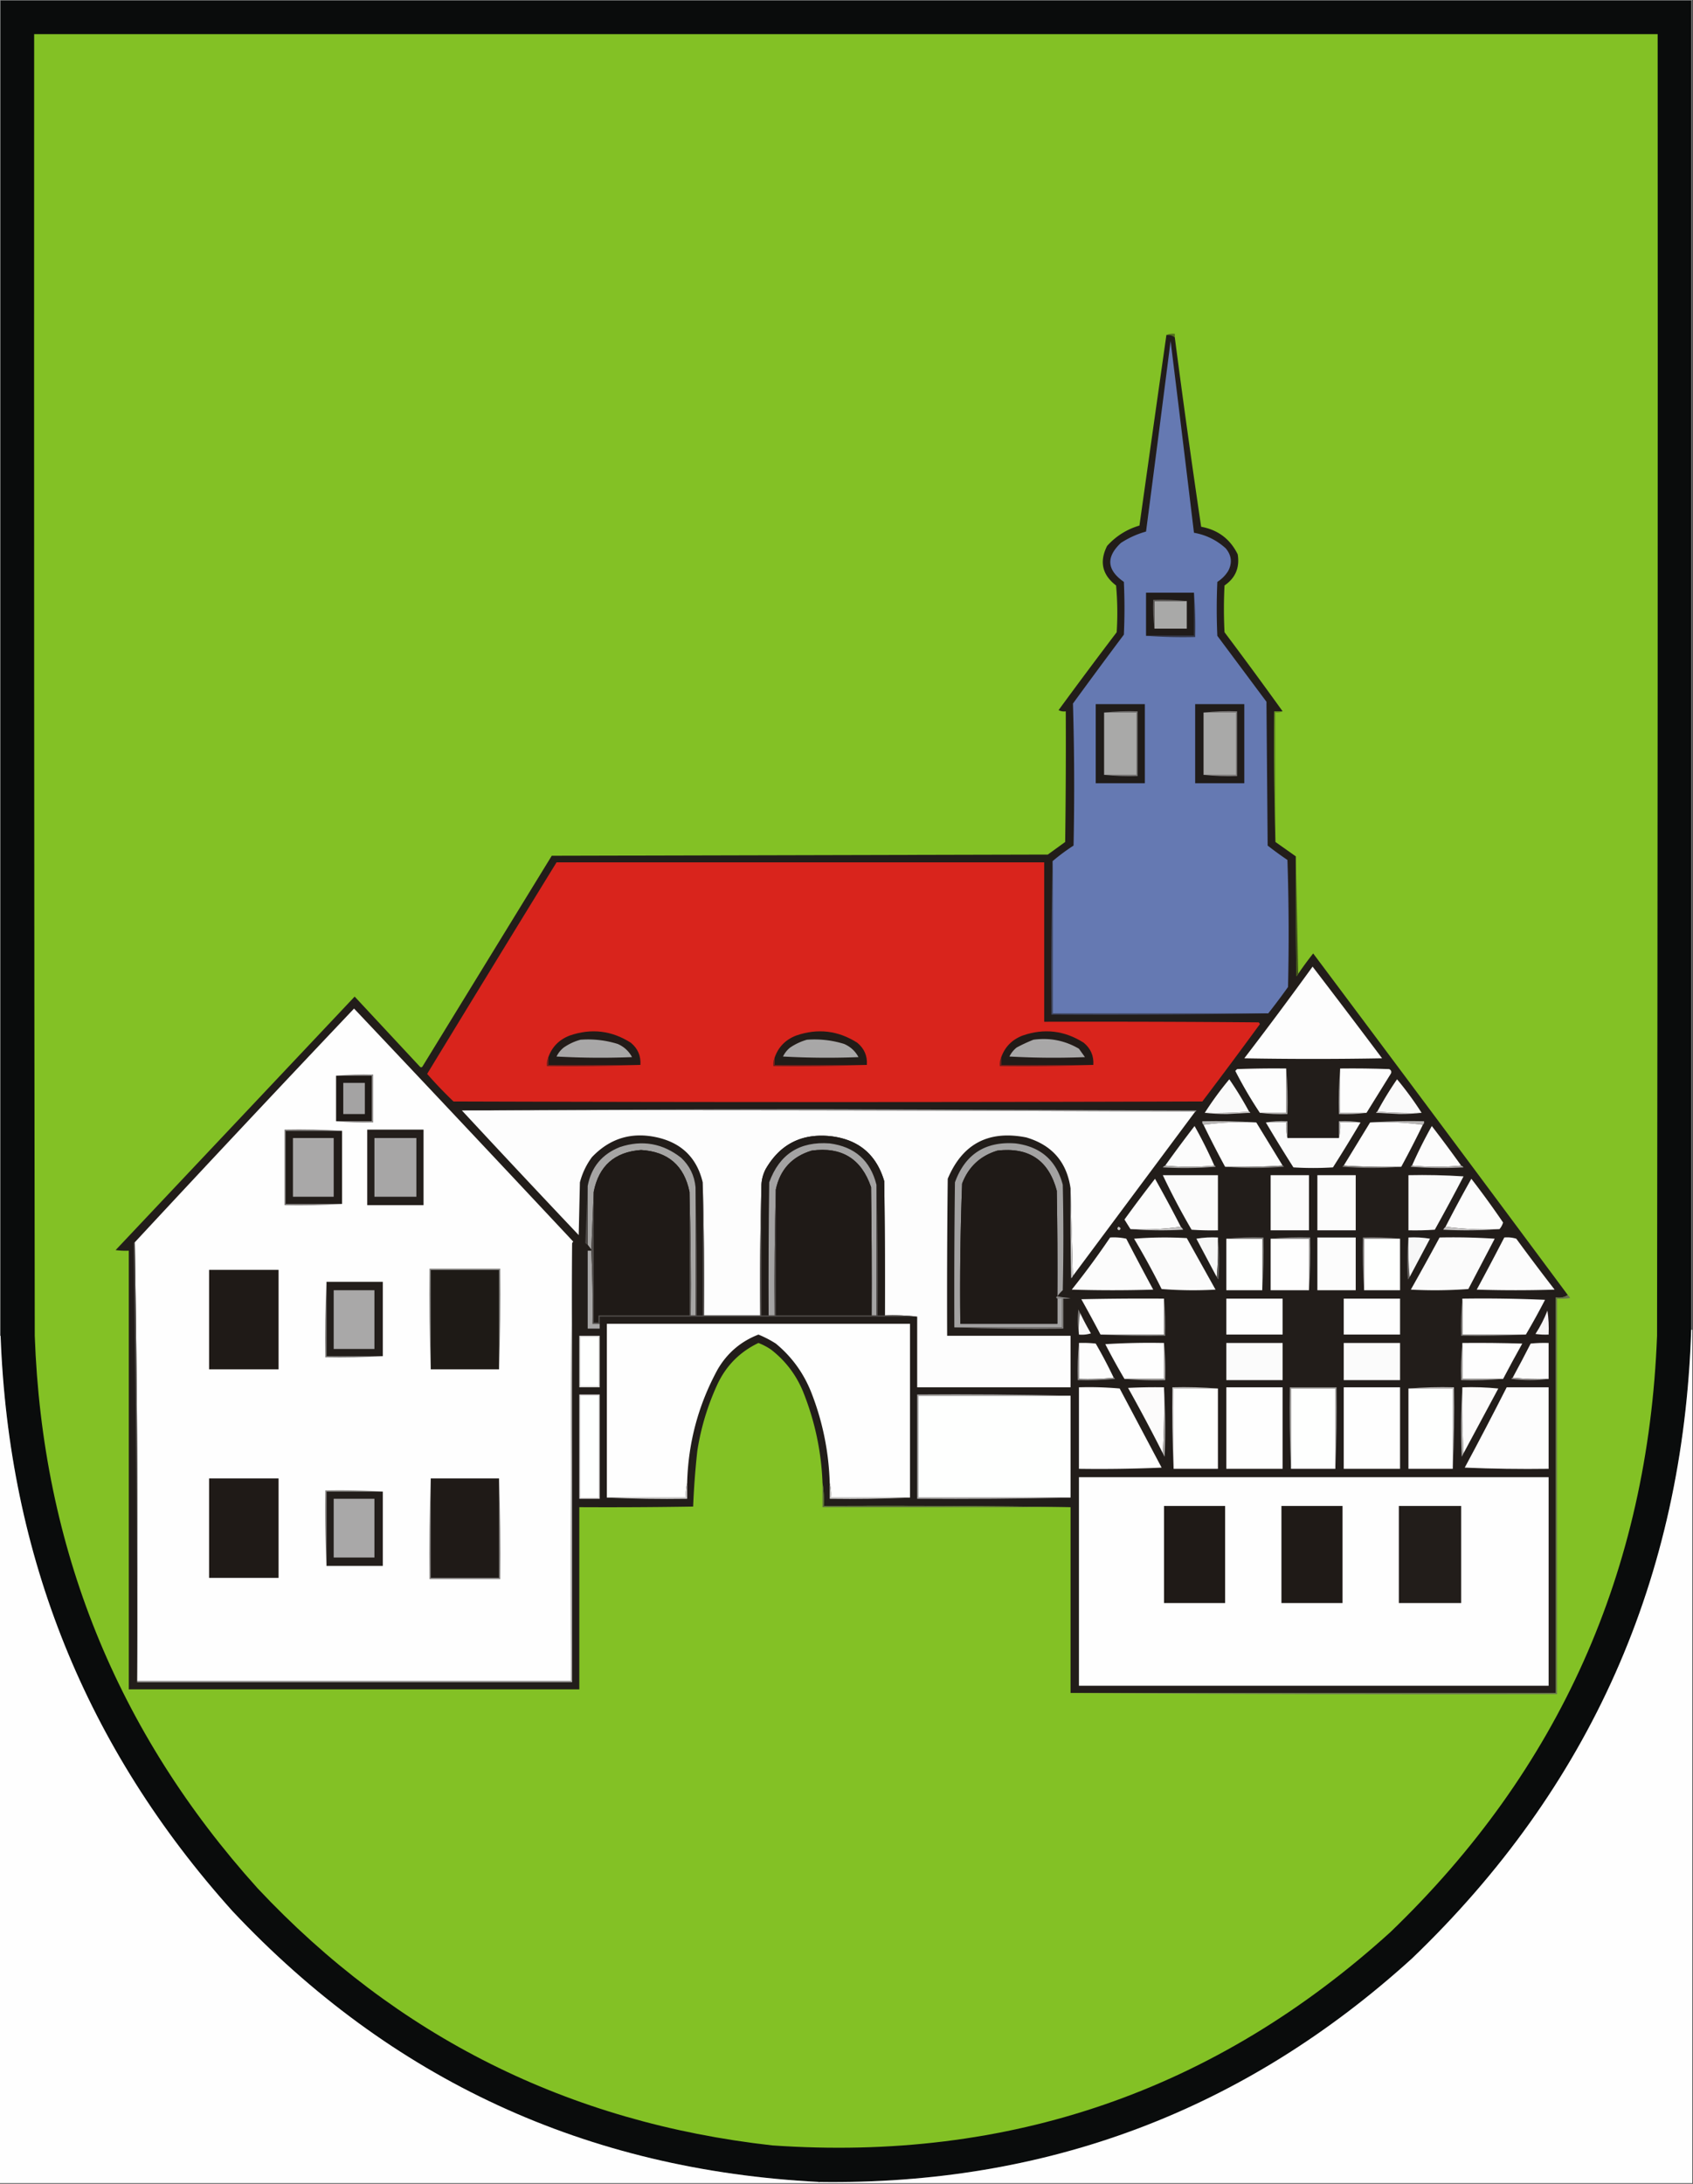 <svg xmlns="http://www.w3.org/2000/svg" width="1413" height="1822" style="shape-rendering:geometricPrecision;text-rendering:geometricPrecision;image-rendering:optimizeQuality;fill-rule:evenodd;clip-rule:evenodd"><rect width="100%" height="100%" fill="#333333" stroke="none"/><path style="opacity:1" fill="#848585" d="M-.5-.5h1413v1110h-1V.5H.5v1114h-1V-.5z"/><path style="opacity:1" fill="#0a0c0c" d="M1411.5 1109.5c-6.68 207.07-84.35 381.9-233 524.5-139.89 127.04-304.893 189.21-495 186.5-193.904-9.88-357.071-85.22-489.5-226C71.779 1458.45 7.279 1298.45.5 1114.5V.5h1411v1109z"/><path style="opacity:1" fill="#83c125" d="M28.5 28.5h1355c.17 362 0 724-.5 1086-7.54 196.21-81.71 362.04-222.5 497.5-146.13 132.49-318.127 191.83-516 178-169.929-19.05-313.096-90.55-429.5-214.5-117.68-130.6-179.68-284.27-186-461-.5-362-.667-724-.5-1086z"/><path style="opacity:1" fill="#53701e" d="M973.5 279.5c2.107-.968 4.441-1.302 7-1v3c-1.956-1.648-4.289-2.315-7-2z"/><path style="opacity:1" fill="#679320" d="M1070.5 593.5c-1.76.961-3.76 1.295-6 1v108c-1-36.163-1.33-72.496-1-109h7z"/><path style="opacity:1" fill="#42541c" d="M1081.5 714.5c.67 32.667 1.33 65.333 2 98-.28.789-.78 1.456-1.5 2-.5-33.332-.67-66.665-.5-100z"/><path style="opacity:1" fill="#221d1a" d="M973.5 279.5c2.711-.315 5.044.352 7 2a8997.101 8997.101 0 0 0 22 158c14.08 2.587 24.24 10.253 30.5 23 1.8 11.05-1.86 19.717-11 26-.67 13-.67 26 0 39a3814.336 3814.336 0 0 1 48.5 66h-7c-.33 36.504 0 72.837 1 109 5.67 4 11.33 8 17 12-.17 33.335 0 66.668.5 100 .72-.544 1.22-1.211 1.5-2a302.017 302.017 0 0 1 12.5-17 85664.254 85664.254 0 0 1 212.5 285c-2.84 1.9-6.17 2.57-10 2v330h-405v-155c-68.498-1-137.165-1.33-206-1 .323-6.52-.01-12.86-1-19-.995-26.64-6.495-52.3-16.5-77-5.832-13.83-14.665-25.33-26.5-34.5a52.435 52.435 0 0 0-10.5-5.5c-15.321 7.32-26.654 18.65-34 34a208.04 208.04 0 0 0-17 56 673.247 673.247 0 0 0-3.5 46.5c-31.665.5-63.332.67-95 .5v152h-376v-366c-3.682.17-7.348 0-11-.5L296 831.5l54.5 58.5c.667.667 1.333.667 2 0l108-176 414-1 14.5-10.5c.5-36.332.667-72.665.5-109a9.86 9.86 0 0 1-6-1 4588.56 4588.56 0 0 1 48.5-65 254.022 254.022 0 0 0-.5-39c-11.599-8.892-14.099-19.892-7.5-33 7.39-8.197 16.39-13.863 27-17a91583.129 91583.129 0 0 1 22.5-159z"/><path style="opacity:1" fill="#d9241c" d="M464.5 719.5h407v133c59.668-.167 119.334 0 179 .5.46.414.79.914 1 1.5a4553.606 4553.606 0 0 1-48 64.5c-208.333.667-416.667.667-625 0a357.236 357.236 0 0 1-22-23 45909.828 45909.828 0 0 1 108-176.5z"/><path style="opacity:1" fill="#6579b2" d="M1058.5 845.5h-180v-127a166.366 166.366 0 0 1 17.5-13c.83-39.571.663-79.071-.5-118.5a5642.608 5642.608 0 0 1 42.5-57.5 484.008 484.008 0 0 0 0-44c-14.212-9.889-15.045-20.722-2.5-32.5a74.72 74.72 0 0 1 21-9.5 52026.294 52026.294 0 0 0 20.5-159 47902.915 47902.915 0 0 1 19.5 160c10.1 1.799 18.93 6.132 26.5 13 4.93 5.911 5.6 12.245 2 19a28.914 28.914 0 0 1-9 9c-.67 15-.67 30 0 45 13.67 18.333 27.33 36.667 41 55 .33 40 .67 80 1 120a291.055 291.055 0 0 0 16.5 12c1.17 35.329 1.33 70.662.5 106a567.576 567.576 0 0 1-16.5 22z"/><path style="opacity:1" fill="#201c1a" d="M997.5 587.5h41v66h-41v-66z"/><path style="opacity:1" fill="#7f7d7c" d="M1004.5 594.5c9.15-.994 18.49-1.327 28-1v54c-9.51.327-18.85-.006-28-1h27v-52h-27z"/><path style="opacity:1" fill="#a9a9a8" d="M1004.5 594.5h27v52h-27v-52z"/><path style="opacity:1" fill="#201c1a" d="M914.5 587.5h41v66h-41v-66z"/><path style="opacity:1" fill="#757372" d="M921.5 594.5c9.152-.994 18.485-1.327 28-1v54c-9.515.327-18.848-.006-28-1h27v-52h-27z"/><path style="opacity:1" fill="#a9a9a8" d="M921.5 594.5h27v52h-27v-52z"/><path style="opacity:1" fill="#343747" d="M996.5 494.5a342.787 342.787 0 0 1 1 37 420.766 420.766 0 0 1-41-1h40v-36z"/><path style="opacity:1" fill="#201b19" d="M996.5 494.5v36h-40v-36h40z"/><path style="opacity:1" fill="#a9a9a8" d="M990.5 501.5v23h-27v-23h27z"/><path style="opacity:1" fill="#615e5c" d="M990.5 501.5h-27v23c-.992-7.816-1.326-15.816-1-24 9.515-.327 18.848.006 28 1z"/><path style="opacity:1" fill="#fdfdfd" d="M1095.5 806.5a8770.248 8770.248 0 0 1 58 76.5c-38.33.667-76.67.667-115 0a3456.27 3456.27 0 0 0 57-76.5z"/><path style="opacity:1" fill="#fefefe" d="M477.5 1037.5c-1 121.5-1.333 243.17-1 365h-362c.665-122.34-.002-244.34-2-366a25184.203 25184.203 0 0 1 183-195 50684.741 50684.741 0 0 1 183 194.5c-.556.38-.889.88-1 1.5z"/><path style="opacity:1" fill="#404761" d="M878.5 718.5v127h180a8193.723 8193.723 0 0 1-181 1c-.332-42.837.001-85.503 1-128z"/><path style="opacity:1" fill="#221b18" d="M534.5 888.5h-77v-6c3.054-8.889 9.054-15.056 18-18.5 17.993-6.206 34.993-4.206 51 6 5.813 4.795 8.48 10.961 8 18.5z"/><path style="opacity:1" fill="#221c18" d="M723.5 888.5h-77v-6c3.054-8.889 9.054-15.056 18-18.5 17.993-6.206 34.993-4.206 51 6 5.825 4.816 8.492 10.983 8 18.5z"/><path style="opacity:1" fill="#221b18" d="M912.5 888.5h-77v-6c3.054-8.889 9.054-15.056 18-18.5 17.993-6.206 34.993-4.206 51 6 5.825 4.816 8.492 10.983 8 18.5z"/><path style="opacity:1" fill="#a8a7a7" d="M484.5 867.5c10.585-.789 20.918.377 31 3.5 5.304 2.306 9.304 5.973 12 11a662.226 662.226 0 0 1-63-.5 21.754 21.754 0 0 1 6-7.5c4.377-3.025 9.044-5.192 14-6.5zM673.5 867.5c10.585-.789 20.918.377 31 3.5 5.304 2.306 9.304 5.973 12 11a662.226 662.226 0 0 1-63-.5 21.754 21.754 0 0 1 6-7.5c4.413-2.964 9.08-5.131 14-6.5zM862.5 867.5c13.613-1.864 26.279.636 38 7.5l5 7a662.226 662.226 0 0 1-63-.5 21.754 21.754 0 0 1 6-7.5 130.178 130.178 0 0 1 14-6.5z"/><path style="opacity:1" fill="#6c1e19" d="M457.5 882.5v6h77a1521.522 1521.522 0 0 1-78 1c-.302-2.559.032-4.893 1-7zM646.5 882.5v6h77a1521.522 1521.522 0 0 1-78 1c-.302-2.559.032-4.893 1-7zM835.5 882.5v6h77a1521.522 1521.522 0 0 1-78 1c-.302-2.559.032-4.893 1-7z"/><path style="opacity:1" fill="#fdfdfd" d="M1073.5 891.5v37h-22a353.689 353.689 0 0 1-20.5-35l1.5-1.5c13.66-.5 27.33-.667 41-.5z"/><path style="opacity:1" fill="#aeacab" d="M1073.5 891.5c1 12.489 1.33 25.156 1 38-7.85.325-15.52-.008-23-1h22v-37z"/><path style="opacity:1" fill="#afadad" d="M1118.5 891.5v37h22c-7.48.992-15.15 1.325-23 1-.33-12.844 0-25.511 1-38z"/><path style="opacity:1" fill="#fdfdfd" d="M1118.5 891.5c13.67-.167 27.34 0 41 .5 1.51.837 2.01 2.004 1.5 3.5-6.86 11.064-13.69 22.064-20.5 33h-22v-37z"/><path style="opacity:1" fill="#1f1a17" d="M280.5 897.5h30v38h-30v-38z"/><path style="opacity:1" fill="#8f8c8b" d="M280.5 897.5c10.153-.994 20.486-1.328 31-1v40c-10.514.328-20.847-.006-31-1h30v-38h-30z"/><path style="opacity:1" fill="#fafafa" d="M1042.5 927.5a342.829 342.829 0 0 1-37 1 273.175 273.175 0 0 1 20.5-28 283.698 283.698 0 0 1 16.5 27zM1186.5 928.5c-12.51.329-24.84-.005-37-1a283.698 283.698 0 0 1 16.5-27 273.175 273.175 0 0 1 20.5 28z"/><path style="opacity:1" fill="#a4a3a3" d="M286.5 903.5h18v26h-18v-26z"/><path style="opacity:1" fill="#9f9d9c" d="M997.5 927.5c-203.833-1-407.833-1.333-612-1a46321.9 46321.9 0 0 1 306-1l307 1c-.124.607-.457.94-1 1z"/><path style="opacity:1" fill="#fdfdfd" d="M385.5 926.5c204.167-.333 408.167 0 612 1-34 45.667-68 91.33-102 137l-2-73c-3.158-22-15.491-36.167-37-42.5-31.414-6.178-53.248 5.322-65.5 34.5-.5 43.67-.667 87.33-.5 131h103v43h-128v-59a182.84 182.84 0 0 0-27-1c.167-37.33 0-74.67-.5-112-6.562-22.223-21.395-34.723-44.5-37.5-24.254-2.623-42.421 6.543-54.5 27.5a32.085 32.085 0 0 0-3.5 13c-.998 36.16-1.332 72.5-1 109h-47c.332-37.17-.002-74.17-1-111-4.839-20.338-17.505-32.838-38-37.5-21.34-4.774-39.506.726-54.5 16.5-4.67 6.342-8.004 13.342-10 21l-1 44a14183.117 14183.117 0 0 1-97.5-104z"/><path style="opacity:1" fill="#c6c4c4" d="M1042.5 927.5c.54.06.88.393 1 1l-19.5 1c-6.91.02-13.08-.313-18.5-1 12.51.329 24.84-.005 37-1zM1149.5 927.5c12.16.995 24.49 1.329 37 1-5.42.687-11.59 1.02-18.5 1l-19.5-1c.12-.607.46-.94 1-1z"/><path style="opacity:1" fill="#b6b4b3" d="M1048.5 936.5c-15.04-.65-29.7.017-44 2-.9-.709-1.24-1.709-1-3 15.18-.329 30.18.004 45 1z"/><path style="opacity:1" fill="#b0aead" d="M1074.5 949.5c-.98-4.134-1.32-8.468-1-13h-17c5.24-1 11.24-1.333 18-1v14zM1135.5 936.5h-17c.32 4.532-.02 8.866-1 13v-14c6.76-.333 12.76 0 18 1z"/><path style="opacity:1" fill="#b6b4b3" d="M1143.5 936.5a506.986 506.986 0 0 1 45-1c.24 1.291-.1 2.291-1 3-14.3-1.983-28.96-2.65-44-2z"/><path style="opacity:1" fill="#fdfdfd" d="M1048.5 936.5c7.33 12 14.67 24 22 36-15.82.996-31.82 1.33-48 1a858.425 858.425 0 0 1-18-35c14.3-1.983 28.96-2.65 44-2z"/><path style="opacity:1" fill="#fbfbfb" d="M1056.5 936.5h17c-.32 4.532.02 8.866 1 13h43c.98-4.134 1.32-8.468 1-13h17a1280.408 1280.408 0 0 1-23 37.5c-11 .667-22 .667-33 0a1280.408 1280.408 0 0 1-23-37.5z"/><path style="opacity:1" fill="#fdfdfd" d="M1143.5 936.5c15.04-.65 29.7.017 44 2a858.425 858.425 0 0 1-18 35c-16.18.33-32.18-.004-48-1 7.33-12 14.67-24 22-36z"/><path style="opacity:1" fill="#fcfcfc" d="M1013.5 972.5a210.677 210.677 0 0 1-41 0 1135.554 1135.554 0 0 1 24.5-33 379.662 379.662 0 0 1 16.5 33zM1219.5 972.5a210.677 210.677 0 0 1-41 0 379.662 379.662 0 0 1 16.5-33 1144.82 1144.82 0 0 1 24.5 33z"/><path style="opacity:1" fill="#767371" d="M285.5 943.5h-47v61h47c-15.825 1-31.825 1.33-48 1v-63c16.175-.33 32.175.004 48 1z"/><path style="opacity:1" fill="#221d1a" d="M285.5 943.5v61h-47v-61h47z"/><path style="opacity:1" fill="#241f1c" d="M306.5 942.5h47v63h-47v-63z"/><path style="opacity:1" fill="#211c19" d="M738.5 1097.5h-6c.332-36.5-.002-72.84-1-109-5.085-20.241-18.085-31.741-39-34.5-25.146-1.855-41.979 8.978-50.5 32.5-.5 37-.667 74-.5 111h-6v-109a32.085 32.085 0 0 1 3.5-13c12.079-20.957 30.246-30.123 54.5-27.5 23.105 2.777 37.938 15.277 44.5 37.5.5 37.33.667 74.67.5 112z"/><path style="opacity:1" fill="#a9a8a8" d="M244.5 949.5h34v49h-34v-49z"/><path style="opacity:1" fill="#a7a6a6" d="M312.5 949.5h35v49h-35v-49z"/><path style="opacity:1" fill="#a6a5a4" d="M580.5 990.5v107h-4c.332-34.5-.002-68.84-1-103-4.457-21.997-17.957-33.664-40.5-35-22.106 1.629-35.273 13.296-39.5 35l-2 48c-1-1.33-2-2.67-3-4v-49c2.978-15.765 11.978-26.598 27-32.5 18.603-6.1 35.603-3.1 51 9 7.075 6.651 11.075 14.818 12 24.5z"/><path style="opacity:1" fill="#a4a3a3" d="M731.5 988.5v109h-4c.167-35.67 0-71.33-.5-107-8.053-23.697-24.553-33.864-49.5-30.5-16.435 4.933-26.435 15.767-30 32.5-.998 34.83-1.332 69.83-1 105h-5c-.167-37 0-74 .5-111 8.521-23.522 25.354-34.355 50.5-32.5 20.915 2.759 33.915 14.259 39 34.5z"/><path style="opacity:1" fill="#a3a2a2" d="M882.5 1081.5c.167-29.34 0-58.67-.5-88-6.711-25.347-23.211-36.514-49.5-33.5-14.34 4.34-24.173 13.506-29.5 27.5-1.47 38.96-1.97 77.96-1.5 117h81v-21h4v24h-90c-.167-40.33 0-80.67.5-121 8.533-23.527 25.366-34.36 50.5-32.5 20.986 2.659 34.153 14.159 39.5 34.5.667 29.33.667 58.67 0 88a30.782 30.782 0 0 0-4.5 5z"/><path style="opacity:1" fill="#1f1a17" d="M575.5 994.5v103h-76v6h-4v-109c4.227-21.704 17.394-33.371 39.5-35 22.543 1.336 36.043 13.003 40.5 35zM727.5 1097.5h-80v-105c3.565-16.733 13.565-27.567 30-32.5 24.947-3.364 41.447 6.803 49.5 30.5.5 35.67.667 71.33.5 107zM882.5 1081.5c-1.333.67-1.333 1.33 0 2v21h-81c-.47-39.04.03-78.04 1.5-117 5.327-13.994 15.16-23.16 29.5-27.5 26.289-3.014 42.789 8.153 49.5 33.5.5 29.33.667 58.66.5 88z"/><path style="opacity:1" fill="#aaa8a7" d="M972.5 972.5a210.677 210.677 0 0 0 41 0c.54.06.88.393 1 1a323.223 323.223 0 0 1-44 .5c.544-.717 1.211-1.217 2-1.5z"/><path style="opacity:1" fill="#7f7c7a" d="M1070.5 972.5c.54.06.88.393 1 1-16.5 1.327-32.83 1.327-49 0 16.18.33 32.18-.004 48-1zM1121.5 972.5c15.82.996 31.82 1.33 48 1-16.17 1.327-32.5 1.327-49 0 .12-.607.46-.94 1-1z"/><path style="opacity:1" fill="#aaa8a7" d="M1178.5 972.5a210.677 210.677 0 0 0 41 0c.79.283 1.46.783 2 1.5-14.68.833-29.34.666-44-.5.12-.607.46-.94 1-1z"/><path style="opacity:1" fill="#fbfbfb" d="M970.5 980.5h46v46c-7.34.17-14.67 0-22-.5a593.76 593.76 0 0 1-24-45.5z"/><path style="opacity:1" fill="#fcfcfc" d="M1060.5 980.5h32v46h-32v-46zM1099.5 980.5h32v46h-32v-46z"/><path style="opacity:1" fill="#fbfbfb" d="M1175.5 980.5c15.35-.333 30.68.001 46 1-7.8 14.959-15.8 29.79-24 44.5-7.33.5-14.66.67-22 .5v-46z"/><path style="opacity:1" fill="#fcfcfc" d="M985.5 1023.5c-13.627 1.98-27.627 2.65-42 2-1.642-2.6-3.308-5.27-5-8a1270.307 1270.307 0 0 1 25.5-34c7.434 13.201 14.6 26.53 21.5 40zM1251.5 1025.5c-15.37.65-30.37-.02-45-2 6.9-13.47 14.07-26.799 21.5-40a757.078 757.078 0 0 1 26.5 36.5c-.64 2.12-1.64 3.95-3 5.5z"/><path style="opacity:1" fill="#4b4745" d="M490.5 989.5v49c-.789-.28-1.456-.78-2-1.5.66-15.93 1.326-31.76 2-47.5z"/><path style="opacity:1" fill="#cdcccc" d="m893.5 991.5 2 73c-.283.79-.783 1.46-1.5 2-.5-25-.667-50-.5-75z"/><path style="opacity:1" fill="#c9c7c7" d="M933.5 1023.5c2.125.87 2.291 1.87.5 3-1.683-.68-1.85-1.68-.5-3z"/><path style="opacity:1" fill="#c5c3c3" d="M985.5 1023.5c.767.67 1.434 1.51 2 2.5-14.839.83-29.506.66-44-.5 14.373.65 28.373-.02 42-2zM1206.5 1023.5c14.63 1.98 29.63 2.65 45 2-15.49 1.16-31.16 1.33-47 .5.57-.99 1.23-1.83 2-2.5z"/><path style="opacity:1" fill="#fcfcfc" d="M926.5 1032.5c4.599-.3 9.099.03 13.5 1a2575.13 2575.13 0 0 0 22.5 42.5 1150.5 1150.5 0 0 1-68 0 664.767 664.767 0 0 0 32-43.5z"/><path style="opacity:1" fill="#fbfbfb" d="M946.5 1033.5c14.494-1.16 29.161-1.33 44-.5 8 14.33 16 28.67 24 43-15.011.83-30.011.67-45-.5a633.903 633.903 0 0 0-23-42z"/><path style="opacity:1" fill="#f7f7f7" d="M1016.5 1032.5c.33 11.18-.01 22.18-1 33-5.61-10.63-11.28-21.3-17-32 5.96-1 11.96-1.33 18-1z"/><path style="opacity:1" fill="#615d5b" d="M1016.5 1032.5c1.16 11.49 1.33 23.16.5 35-.72-.54-1.22-1.21-1.5-2 .99-10.82 1.33-21.82 1-33z"/><path style="opacity:1" fill="#fefffe" d="M1023.5 1033.5h30v43h-30v-43z"/><path style="opacity:1" fill="#848280" d="M1023.5 1033.5c10.15-.99 20.49-1.33 31-1 .33 14.84 0 29.51-1 44v-43h-30z"/><path style="opacity:1" fill="#fefefe" d="M1060.5 1033.5h32v43h-32v-43z"/><path style="opacity:1" fill="#fcfcfc" d="M1099.5 1032.5h32v44h-32v-44z"/><path style="opacity:1" fill="#868281" d="M1168.5 1033.5h-30v43c-1-14.49-1.33-29.16-1-44 10.51-.33 20.85.01 31 1z"/><path style="opacity:1" fill="#fefffe" d="M1168.5 1033.5v43h-30v-43h30z"/><path style="opacity:1" fill="#635f5d" d="M1175.5 1032.5c-.33 11.18.01 22.18 1 33-.28.79-.78 1.46-1.5 2-.83-11.84-.66-23.51.5-35z"/><path style="opacity:1" fill="#f7f7f7" d="M1175.5 1032.5c6.04-.33 12.04 0 18 1-5.72 10.7-11.39 21.37-17 32-.99-10.82-1.33-21.82-1-33z"/><path style="opacity:1" fill="#fbfbfb" d="M1201.5 1032.5c15.35-.33 30.68 0 46 1-7.33 14-14.67 28-22 42a384.398 384.398 0 0 1-48 .5c8.14-14.45 16.14-28.95 24-43.5z"/><path style="opacity:1" fill="#fcfcfc" d="M1255.5 1032.5c3.4-.32 6.73.01 10 1 10.47 14.31 21.14 28.47 32 42.5-21.67.67-43.33.67-65 0a2742.7 2742.7 0 0 0 23-43.5z"/><path style="opacity:1" fill="#4a4644" d="M112.5 1036.5a16745.41 16745.41 0 0 1 2 366v1c-.335-122.21-1.335-244.38-3-366.5.228-.4.562-.57 1-.5z"/><path style="opacity:1" fill="#a8a7a7" d="M493.5 1043.5c.997 20.16 1.33 40.49 1 61h6v4h-10v-65h3z"/><path style="opacity:1" fill="#1f1a17" d="M174.5 1059.5h58v83h-58v-83z"/><path style="opacity:1" fill="#817f7d" d="M416.5 1142.5v-83h-57v83c-.998-27.83-1.331-55.83-1-84h59c.331 28.17-.002 56.17-1 84z"/><path style="opacity:1" fill="#1e1a16" d="M416.5 1142.5h-57v-83h57v83z"/><path style="opacity:1" fill="#807e7c" d="M272.5 1069.5v62h47c-15.825 1-31.825 1.33-48 1-.331-21.17.003-42.17 1-63z"/><path style="opacity:1" fill="#231e1b" d="M272.5 1069.5h47v62h-47v-62z"/><path style="opacity:1" fill="#92908e" d="M1060.5 1033.5c10.82-.99 21.82-1.33 33-1 .33 14.84 0 29.51-1 44v-43h-32z"/><path style="opacity:1" fill="#a9a8a8" d="M278.5 1076.5h34v49h-34v-49z"/><path style="opacity:1" fill="#fefefe" d="M971.5 1083.5v30h-53a1305.016 1305.016 0 0 0-16-29.5c22.998-.5 45.998-.67 69-.5zM1023.5 1083.5h47v30h-47v-30zM1121.5 1083.5h47v30h-47v-30zM1220.5 1083.5c23.01-.33 46.01 0 69 1a598.191 598.191 0 0 1-16 29h-53v-30z"/><path style="opacity:1" fill="#67714f" d="M1308.5 1080.5c.77.67 1.43 1.51 2 2.5-3.65.5-7.32.67-11 .5v330c-135.5.33-270.83 0-406-1h405v-330c3.83.57 7.16-.1 10-2z"/><path style="opacity:1" fill="#777472" d="M901.5 1095.5c-.99 5.81-1.323 11.81-1 18-1.155-6.82-1.321-13.82-.5-21 .513 1.03 1.013 2.03 1.5 3z"/><path style="opacity:1" fill="#f8f8f8" d="M901.5 1095.5c2.733 5.8 5.733 11.46 9 17a25.821 25.821 0 0 1-10 1c-.323-6.19.01-12.19 1-18z"/><path style="opacity:1" fill="#f6f5f5" d="M1291.5 1093.5c.99 6.48 1.32 13.15 1 20-3.68.17-7.35 0-11-.5 4-6.16 7.33-12.66 10-19.5z"/><path style="opacity:1" fill="#534f4d" d="M586.5 986.5c.998 36.83 1.332 73.83 1 111h47c-.332-36.5.002-72.84 1-109v109h11c-.332-35.17.002-70.17 1-105v105h84v-109c.998 36.16 1.332 72.5 1 109h6c9.182-.33 18.182.01 27 1h-265v6h-6c.33-20.51-.003-40.84-1-61v-1l2-48v109h4v-6h76v-103c.998 34.16 1.332 68.5 1 103h4v-107c.998 35.5 1.332 71.16 1 107h5v-111z"/><path style="opacity:1" fill="#fefefe" d="M759.5 1249.5h-66c.317-4.2-.017-8.2-1-12-.753-26.27-5.92-51.6-15.5-76-6.417-16.07-16.25-29.57-29.5-40.5a89.006 89.006 0 0 0-14.5-7.5c-14.68 5.68-26.014 15.35-34 29-16.137 29.54-24.637 61.21-25.5 95-.983 3.8-1.317 7.8-1 12h-66v-145h253v145z"/><path style="opacity:1" fill="#868483" d="M882.5 1081.5c3.477.82 7.144 1.32 11 1.5-1.973.5-3.973.66-6 .5v25c-30.505.33-60.838 0-91-1h90v-24h-4c-1.333-.67-1.333-1.33 0-2z"/><path style="opacity:1" fill="#7c7a78" d="M971.5 1083.5c.994 10.15 1.328 20.49 1 31-18.174.33-36.174 0-54-1h53v-30z"/><path style="opacity:1" fill="#7d7a78" d="M1220.5 1083.5v30h53c-17.83 1-35.83 1.33-54 1-.33-10.51.01-20.85 1-31z"/><path style="opacity:1" fill="#fefefe" d="M1411.5 1109.5h1v712h-729v-1c190.107 2.71 355.11-59.46 495-186.5 148.65-142.6 226.32-317.43 233-524.5z"/><path style="opacity:1" fill="#dbdad9" d="M483.5 1114.5h17v43h-17v-43z"/><path style="opacity:1" fill="#fefffe" d="M484.5 1115.5h15v41h-15v-41z"/><path style="opacity:1" fill="#fefefe" d="M-.5 1114.5h1c6.779 183.95 71.279 343.95 193.5 480 132.429 140.78 295.596 216.12 489.5 226v1H-.5v-707z"/><path style="opacity:1" fill="#fdfdfd" d="M900.5 1120.5a97.7 97.7 0 0 1 14 .5 388.753 388.753 0 0 1 15 28.5c-9.486.99-19.152 1.33-29 1v-30z"/><path style="opacity:1" fill="#fefefe" d="M971.5 1120.5v30h-33a597.336 597.336 0 0 1-16-29c16.32-1 32.653-1.33 49-1z"/><path style="opacity:1" fill="#fbfbfb" d="M1023.5 1120.5h47v31h-47v-31zM1121.5 1120.5h47v31h-47v-31z"/><path style="opacity:1" fill="#fefefe" d="M1220.5 1120.5c16.67-.17 33.34 0 50 .5-5.47 9.78-10.81 19.61-16 29.5h-34v-30z"/><path style="opacity:1" fill="#fcfcfc" d="M1292.5 1150.5c-10.18.33-20.18-.01-30-1 5.11-9.39 10.11-18.89 15-28.5 4.99-.5 9.99-.67 15-.5v30z"/><path style="opacity:1" fill="#8f8c8b" d="M900.5 1120.5v30c9.848.33 19.514-.01 29-1 .543.06.876.39 1 1-10.312 1-20.645 1.33-31 1-.328-10.51.006-20.85 1-31z"/><path style="opacity:1" fill="#a19f9e" d="M971.5 1120.5c.994 10.15 1.328 20.49 1 31a290.22 290.22 0 0 1-34-1h33v-30z"/><path style="opacity:1" fill="#a19f9d" d="M1220.5 1120.5v30h34c-11.49.99-23.15 1.33-35 1-.33-10.51.01-20.85 1-31z"/><path style="opacity:1" fill="#9b9796" d="M1262.5 1149.5c9.82.99 19.82 1.33 30 1-10.17 1.32-20.51 1.32-31 0 .12-.61.46-.94 1-1z"/><path style="opacity:1" fill="#fefefe" d="M900.5 1157.5a290.1 290.1 0 0 1 34 1l35 66c-22.99 1-45.99 1.33-69 1v-68z"/><path style="opacity:1" fill="#fcfbfb" d="M971.5 1157.5c.33 18.51-.003 36.84-1 55a1421.495 1421.495 0 0 0-29-54.5c9.994-.5 19.994-.67 30-.5z"/><path style="opacity:1" fill="#aeacab" d="M971.5 1157.5a562.8 562.8 0 0 1 .5 58c-.513-1.03-1.013-2.03-1.5-3 .997-18.16 1.33-36.49 1-55z"/><path style="opacity:1" fill="#c8c7c6" d="M1016.5 1158.5h-37v67c-.997-22.49-1.331-45.16-1-68 12.844-.33 25.51 0 38 1z"/><path style="opacity:1" fill="#fefffe" d="M1016.5 1158.5v67h-37v-67h37z"/><path style="opacity:1" fill="#fefefe" d="M1023.5 1157.5h47v68h-47v-68z"/><path style="opacity:1" fill="#9b9997" d="M1114.5 1225.5v-67h-37v67c-1-22.49-1.33-45.16-1-68h39c.33 22.84 0 45.51-1 68z"/><path style="opacity:1" fill="#fefffe" d="M1114.5 1225.5h-37v-67h37v67z"/><path style="opacity:1" fill="#fefefe" d="M1121.5 1157.5h47v68h-47v-68z"/><path style="opacity:1" fill="#fefffe" d="M1175.5 1158.5h37v67h-37v-67z"/><path style="opacity:1" fill="#c7c5c5" d="M1175.5 1158.5c12.49-1 25.16-1.33 38-1 .33 22.84 0 45.51-1 68v-67h-37z"/><path style="opacity:1" fill="#b1afae" d="M1220.5 1157.5c-.33 18.51 0 36.84 1 55-.49.97-.99 1.97-1.5 3-.83-19.5-.66-38.84.5-58z"/><path style="opacity:1" fill="#fcfbfb" d="M1220.5 1157.5c10.02-.33 20.02 0 30 1-9.68 18.03-19.35 36.03-29 54-1-18.16-1.33-36.49-1-55z"/><path style="opacity:1" fill="#fdfdfd" d="M1257.5 1157.5h35v68c-23.34.33-46.68 0-70-1 11.95-22.23 23.61-44.56 35-67z"/><path style="opacity:1" fill="#dddbdb" d="M483.5 1163.5h17v87h-17v-87z"/><path style="opacity:1" fill="#fefffe" d="M484.5 1164.5h15v85h-15v-85zM893.5 1164.5v85h-127v-85h127z"/><path style="opacity:1" fill="#fefefe" d="M900.5 1232.5h392v174h-392v-174z"/><path style="opacity:1" fill="#1f1a17" d="M174.5 1233.5h58v83h-58v-83z"/><path style="opacity:1" fill="#8b8987" d="M319.5 1244.5h-47v62a992.813 992.813 0 0 1-1-63c16.175-.33 32.175 0 48 1z"/><path style="opacity:1" fill="#231e1b" d="M319.5 1244.5v62h-47v-62h47z"/><path style="opacity:1" fill="#d4d3d2" d="M573.5 1237.5v13c-22.506.33-44.84 0-67-1h66c-.317-4.2.017-8.2 1-12z"/><path style="opacity:1" fill="#cfcecc" d="M692.5 1237.5c.983 3.8 1.317 7.8 1 12h66c-22.16 1-44.494 1.33-67 1v-13z"/><path style="opacity:1" fill="#acaaa9" d="M893.5 1164.5h-127v85h127c-42.497 1-85.163 1.33-128 1v-87c42.837-.33 85.503 0 128 1z"/><path style="opacity:1" fill="#a9a8a8" d="M278.5 1250.5h34v49h-34v-49z"/><path style="opacity:1" fill="#5c6a3d" d="M686.5 1237.5c.99 6.14 1.323 12.48 1 19 68.835-.33 137.502 0 206 1h-207v-20z"/><path style="opacity:1" fill="#1f1a17" d="M971.5 1256.5h51v81h-51v-81zM1069.5 1256.5h51v81h-51v-81z"/><path style="opacity:1" fill="#221d1a" d="M1167.5 1256.5h52v81h-52v-81z"/><path style="opacity:1" fill="#807d7c" d="M359.5 1233.5v83h57v-83c.998 27.83 1.331 55.83 1 84h-59c-.331-28.17.002-56.17 1-84z"/><path style="opacity:1" fill="#1f1a17" d="M359.5 1233.5h57v83h-57v-83z"/><path style="opacity:1" fill="#b4b2b1" d="M477.5 1037.5v366h-363v-1h362c-.333-121.83 0-243.5 1-365z"/></svg>